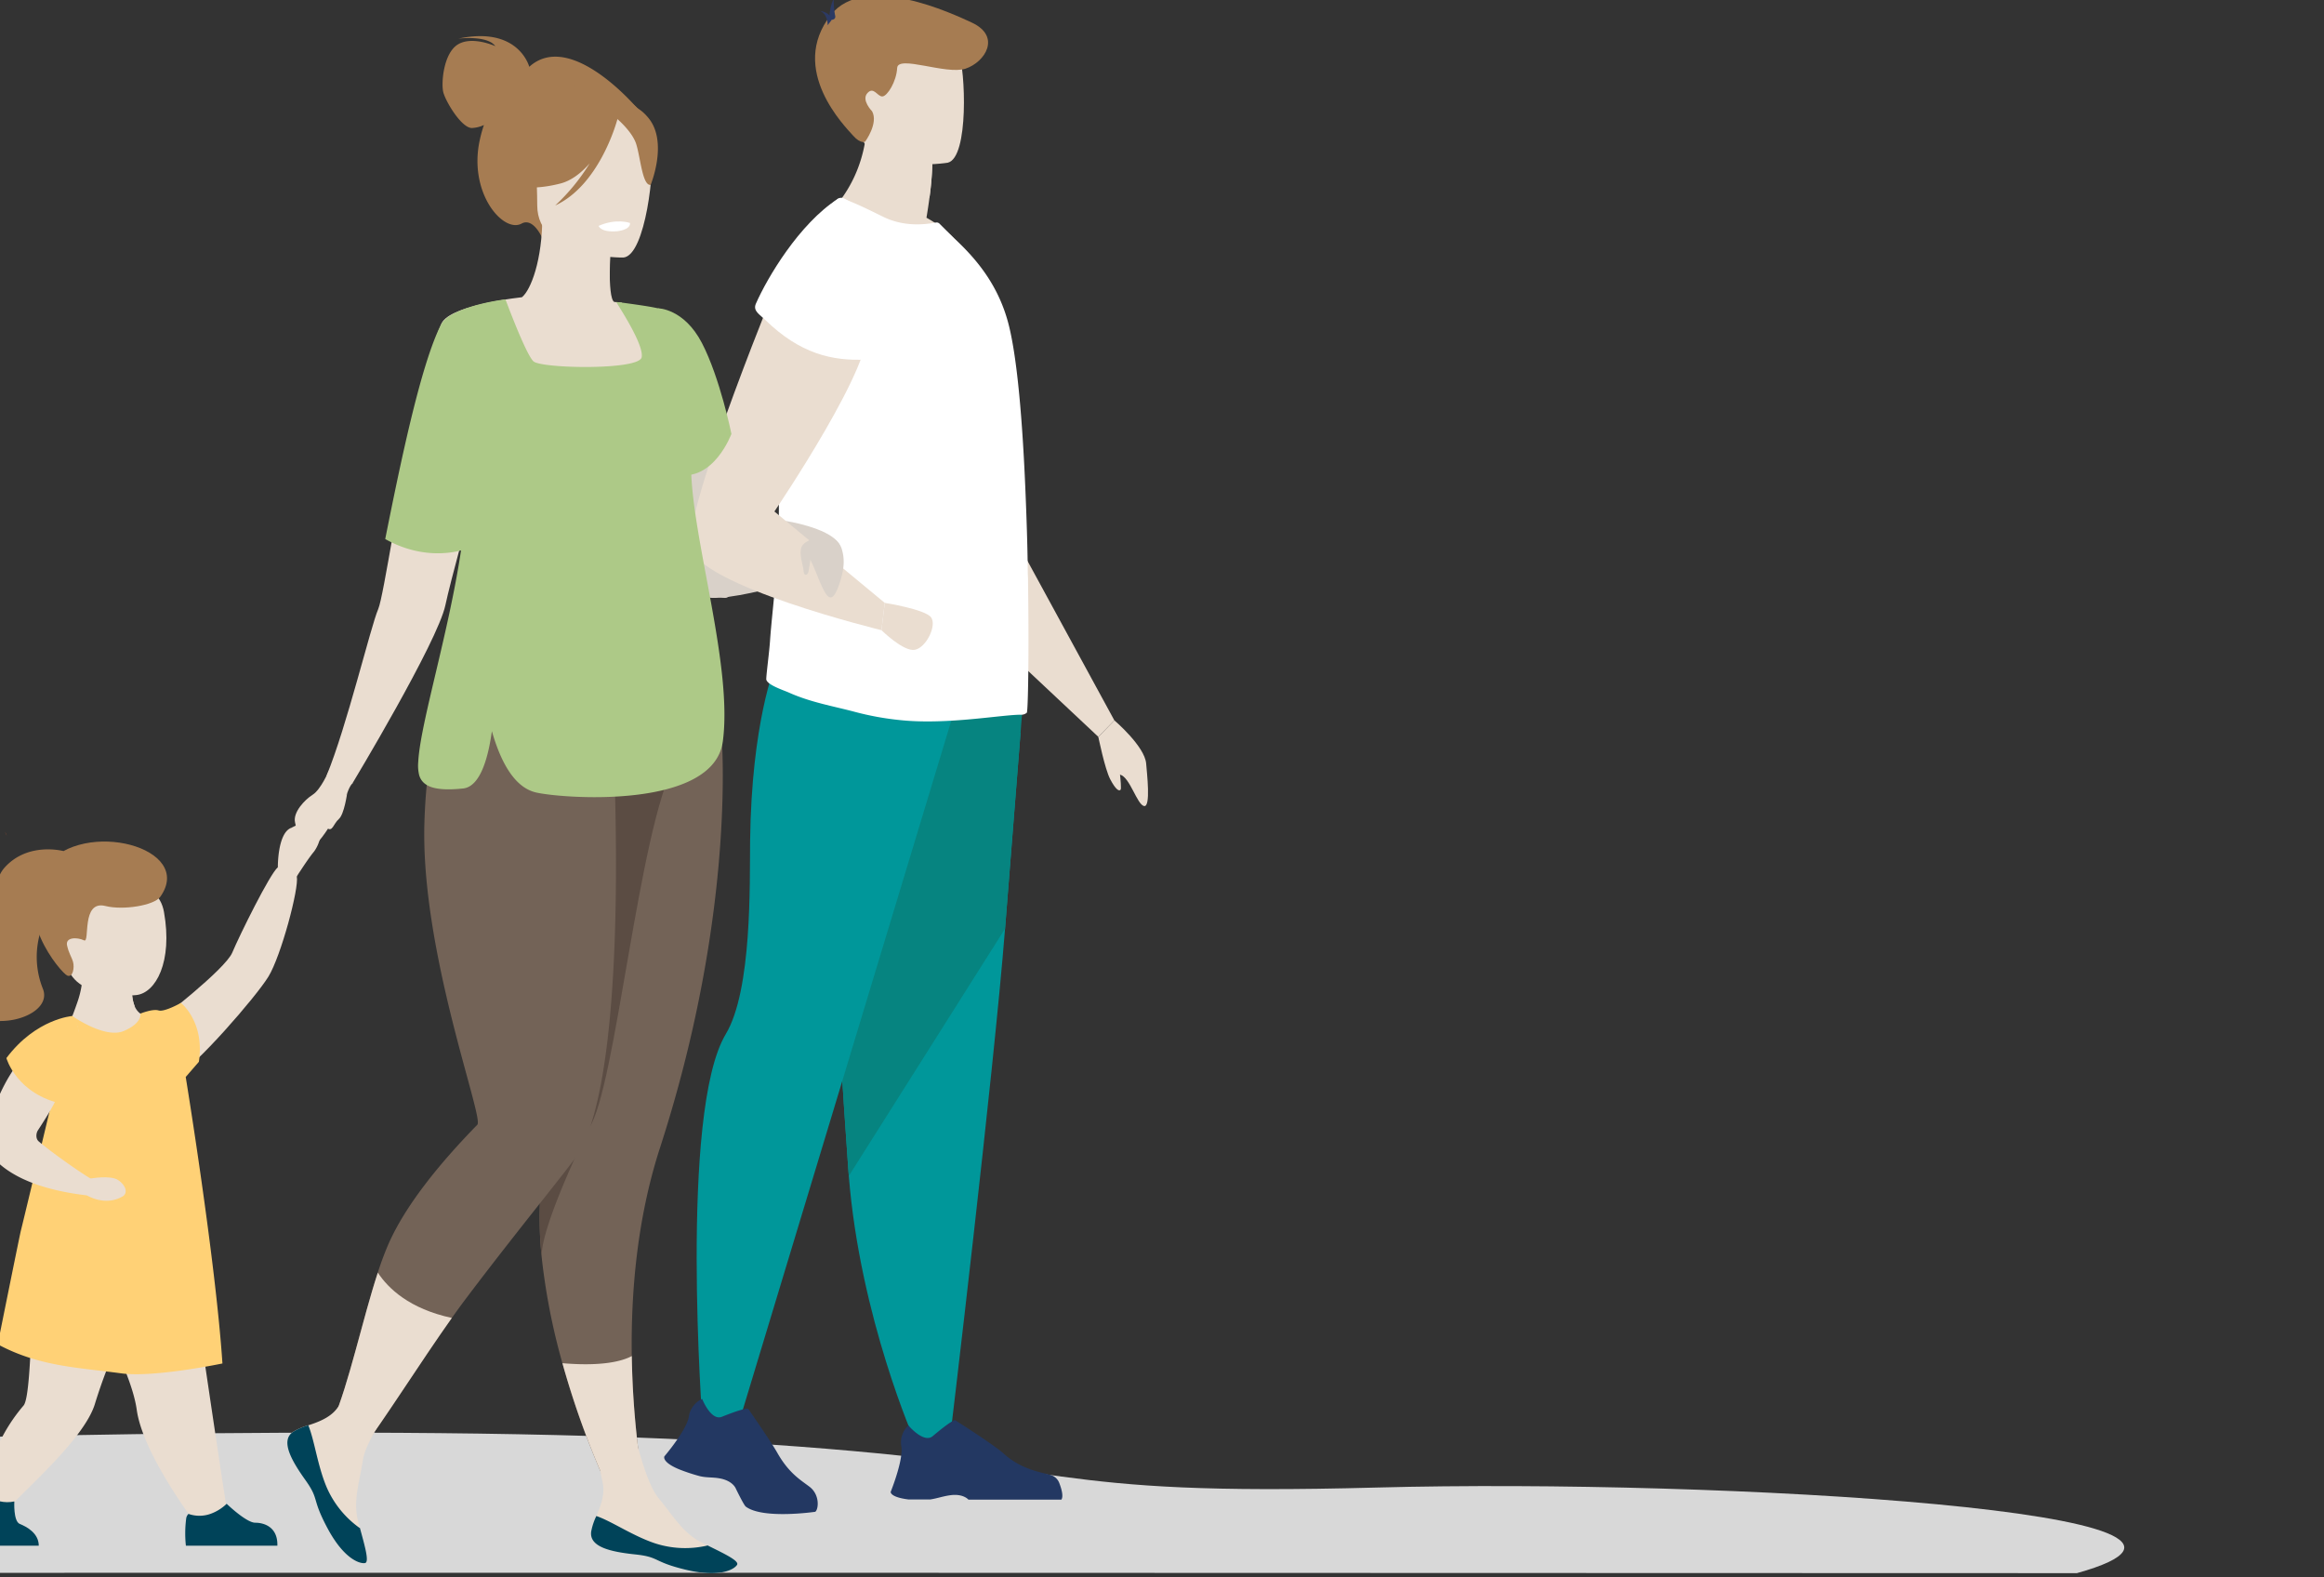 <?xml version="1.0" encoding="UTF-8" standalone="no"?>
<svg
   xmlns:dc="http://purl.org/dc/elements/1.1/"
   xmlns:cc="http://creativecommons.org/ns#"
   xmlns:rdf="http://www.w3.org/1999/02/22-rdf-syntax-ns#"
   xmlns:svg="http://www.w3.org/2000/svg"
   xmlns="http://www.w3.org/2000/svg"
   xmlns:sodipodi="http://sodipodi.sourceforge.net/DTD/sodipodi-0.dtd"
   xmlns:inkscape="http://www.inkscape.org/namespaces/inkscape"
   width="904.941"
   height="614.002"
   viewBox="0 0 904.941 614.002"
   version="1.1"
   id="svg69"
   sodipodi:docname="family.svg"
   inkscape:version="0.92.3 (2405546, 2018-03-11)">
  <rect x="0" y="0" width="904.941" height="614.002" fill="#333333" stroke="none"/>
  <defs
     id="defs73" />
  <sodipodi:namedview
     pagecolor="#ffffff"
     bordercolor="#666666"
     borderopacity="1"
     objecttolerance="10"
     gridtolerance="10"
     guidetolerance="10"
     inkscape:pageopacity="0"
     inkscape:pageshadow="2"
     inkscape:window-width="1533"
     inkscape:window-height="801"
     id="namedview71"
     showgrid="false"
     inkscape:zoom="0.63"
     inkscape:cx="452.47049"
     inkscape:cy="307.00101"
     inkscape:window-x="0"
     inkscape:window-y="0"
     inkscape:window-maximized="0"
     inkscape:current-layer="svg69" />
  <g
     id="Group_762"
     data-name="Group 762"
     transform="translate(0.224,-2899.587)">
    <g
       id="Group_761"
       data-name="Group 761"
       transform="translate(-78.002,3457.303)">
      <path
         id="Path_1388"
         data-name="Path 1388"
         d="m 128.285,953.1 c 0,0 225.762,-8.505 364.485,0 138.723,8.505 115.671,21.143 249.491,17.589 133.82,-3.554 356.507,9.81 272.543,33.327 0,0 -886.519,-0.336 -886.519,0 z"
         transform="translate(-128.285,-949.321)"
         inkscape:connector-curvature="0"
         style="fill:#d8d8d8" />
    </g>
    <g
       id="Group_710"
       data-name="Group 710"
       transform="translate(-17.095,2898)">
      <path
         id="Path_1279"
         data-name="Path 1279"
         d="m 1039.651,974.96 c 0,0 11.008,4.006 15.712,22.1 4.704,18.094 16.474,88.8 6.027,88.8 -10.447,0 -22.153,-26.15 -22.153,-26.15 z"
         transform="translate(-762.206,-851.51)"
         inkscape:connector-curvature="0"
         style="fill:#d9d1c9" />
      <path
         id="Path_1280"
         data-name="Path 1280"
         d="m 940.1,1038.851 40.219,73.812 -6.237,6.416 -45.977,-43.136 z"
         transform="translate(-529.532,-830.652)"
         inkscape:connector-curvature="0"
         style="fill:#eaddd0" />
      <path
         id="Path_1281"
         data-name="Path 1281"
         d="m 1033.236,1099.3 c 0,0 -2.776,34.65 -6.041,76.3 -4.437,56.578 -21.323,197.556 -21.323,197.556 0,0 3.579,5.621 -13.8,1.959 0,0 -21.3,-48.019 -25.718,-103.253 q -0.1,-1.359 -0.206,-2.73 C 962.04,1212.9 955.641,1094.5 955.641,1094.5 Z"
         transform="translate(-618.969,-812.486)"
         inkscape:connector-curvature="0"
         style="fill:#00979a" />
      <path
         id="Path_1282"
         data-name="Path 1282"
         d="m 1033.47,1089.089 c 0,0 -3.724,46.623 -6.989,88.274 l -60.837,96.262 q -0.1,-1.359 -0.206,-2.73 c -4.113,-56.229 -10.512,-174.633 -10.512,-174.633 z"
         transform="translate(-618.254,-814.251)"
         inkscape:connector-curvature="0"
         style="fill:#068480" />
      <path
         id="Path_1283"
         data-name="Path 1283"
         d="m 1076.067,1087.251 -85.949,284.006 c 0,0 -12.315,7.6 -14.689,2.732 0,0 -9.2,-121.72 9.008,-152.124 10.291,-17.18 9.285,-58.648 9.476,-75.118 0.539,-46.236 9.724,-68.253 9.724,-68.253 z"
         transform="translate(-684.96,-817.71)"
         inkscape:connector-curvature="0"
         style="fill:#00979a" />
      <path
         id="Path_1284"
         data-name="Path 1284"
         d="m 1074.011,1337.584 c 0,0 -20.374,2.992 -27.05,-2.016 -0.787,-0.588 -3.942,-7.135 -3.973,-7.205 -0.253,-0.526 -1.622,-2.9 -6.021,-3.75 -2.894,-0.564 -5.2,-0.227 -8,-0.922 a 73.222,73.222 0 0 1 -8.076,-2.686 c -6.81,-2.854 -5.628,-5 -5.628,-5 0,0 1.226,-1.45 2.815,-3.534 0.43,-0.566 0.889,-1.184 1.348,-1.833 2.356,-3.274 4.916,-7.346 5.348,-10.072 a 8.986,8.986 0 0 1 2.492,-5.025 8.494,8.494 0 0 1 2.7,-1.9 c 0,0 3.413,8.654 7.679,6.956 8.245,-3.293 9.874,-3.25 10.186,-3.155 l 0.074,0.042 c 0,0 8.761,12.595 11.345,17.162 4.59,8.138 9.452,10.8 12.608,13.253 a 7.737,7.737 0 0 1 1.881,2.105 c 1.888,3.079 1.295,6.822 0.272,7.58 z"
         transform="translate(-739.685,-747.47)"
         inkscape:connector-curvature="0"
         style="fill:#233862" />
      <path
         id="Path_1285"
         data-name="Path 1285"
         d="m 950.3,1330.744 h 8.513 c 2.852,-0.448 4.958,-1.273 7.883,-1.656 4.441,-0.583 6.487,1.237 6.892,1.656 0.054,0.056 0.08,0.085 0.08,0.085 h 36.165 c 0.91,-1.3 0.036,-4.308 -0.82,-6.522 a 5.139,5.139 0 0 0 -3.385,-3.095 c -3.835,-1.112 -11.4,-2.1 -18.318,-8.369 -3.9,-3.519 -18.812,-12.942 -18.812,-12.942 l -0.078,-0.019 c -0.328,0.01 -1.888,0.486 -8.671,6.213 -3.507,2.955 -9.484,-4.174 -9.484,-4.174 a 8.5,8.5 0 0 0 -1.96,2.658 8.987,8.987 0 0 0 -0.777,5.551 c 0.541,3.259 -1.2,9.314 -2.591,13.411 -0.842,2.482 -1.553,4.242 -1.553,4.242 0,0 -0.408,2.044 6.916,2.961 z"
         transform="translate(-579.684,-745.435)"
         inkscape:connector-curvature="0"
         style="fill:#233862" />
      <path
         id="Path_1286"
         data-name="Path 1286"
         d="m 973.3,957.471 c 0,0 33.886,16.678 53.47,10.5 a 46.979,46.979 0 0 0 -13.226,-10.783 c 0.48,-2.851 0.865,-5.456 1.166,-7.776 a 121.768,121.768 0 0 0 1.126,-13.174 l -20.77,-16.738 -4.659,-3.754 a 59.024,59.024 0 0 1 -0.635,11.044 c -0.038,0.269 -0.078,0.536 -0.122,0.8 -3.375,20.141 -16.35,29.881 -16.35,29.881 z"
         transform="translate(-635.917,-870.843)"
         inkscape:connector-curvature="0"
         style="fill:#eaddd0" />
      <path
         id="Path_1287"
         data-name="Path 1287"
         d="m 953.321,1128.4 c -0.1,2.16 6.8,4.4 8.732,5.261 8.568,3.844 17.122,5.25 25.557,7.488 a 111.639,111.639 0 0 0 18.155,3.291 c 18.145,1.862 39.587,-2.226 46.944,-2.125 a 3.2,3.2 0 0 0 2.058,-0.781 c 0.491,-0.4 0.882,-22.556 0.491,-50.508 0,-1.077 0,-2.26 -0.1,-3.336 v -0.39 c -0.1,-10.889 -0.5,-22.362 -0.987,-33.736 -1.076,-25.106 -3.034,-49.33 -6.375,-62.768 -3.923,-15.785 -12.941,-26.183 -21.18,-33.83 l -5.854,-5.825 a 1.576,1.576 0 0 0 -1.4,-0.427 c -6.55,1.207 -13.721,1.108 -20.6,-2.281 -7.748,-3.822 -16.181,-7.944 -17.554,-6.963 -16.081,12.015 -24.085,47.519 -23.935,87.88 0.007,1.273 0.017,2.556 0.034,3.839 0.072,4.168 0.223,8.383 0.463,12.623 1.751,29.78 -1.959,52.746 -2.986,67.756 -0.284,4.318 -1.397,12.47 -1.463,14.832 z"
         transform="translate(-638.071,-862.491)"
         inkscape:connector-curvature="0"
         style="fill:#ffffff" />
      <path
         id="Path_1288"
         data-name="Path 1288"
         d="m 981.539,926.354 c 0,0 0.056,0.106 0.167,0.306 1.311,2.348 10.263,17.487 25.056,21.826 a 121.768,121.768 0 0 0 1.126,-13.174 l -20.766,-16.74 a 58.473,58.473 0 0 0 -5.294,7.29 c -0.189,0.318 -0.289,0.492 -0.289,0.492 z"
         transform="translate(-627.973,-869.919)"
         inkscape:connector-curvature="0"
         style="fill:#eaddd0" />
      <path
         id="Path_1289"
         data-name="Path 1289"
         d="m 1010.956,944.012 c 0,0 -32.349,5.374 -35.385,-14.822 -3.036,-20.196 -9.256,-33.106 11.268,-37.39 20.524,-4.284 25.706,2.818 28.359,9.312 2.653,6.494 4.093,40.982 -4.242,42.9 z"
         transform="translate(-625.047,-879.085)"
         inkscape:connector-curvature="0"
         style="fill:#eaddd0" />
      <path
         id="Path_1290"
         data-name="Path 1290"
         d="m 987.4,926.792 c 0,0 -4.3,-4.339 -1.823,-7.073 2.477,-2.734 3.905,1.431 5.858,1.3 1.953,-0.131 5.467,-5.858 5.726,-11.064 0.259,-5.206 19.047,2.738 26.6,0.265 7.553,-2.473 14.167,-12.565 2.365,-18 -6.935,-3.2 -41.6,-19.66 -54.763,-2.957 -16.773,21.292 5.628,43.6 8.622,46.987 2.994,3.387 4.7,2.385 4.7,2.385 0,0 5.279,-7.149 2.715,-11.843 z"
         transform="translate(-630.949,-881.893)"
         inkscape:connector-curvature="0"
         style="fill:#a67c52" />
      <path
         id="Path_1291"
         data-name="Path 1291"
         d="m 1068.262,1053.73 c 0,0 -44.768,14.715 -51.589,9.748 -6.821,-4.967 -6.111,-23.1 -6.111,-23.1 l 55.363,3.059 z"
         transform="translate(-726.817,-830.154)"
         inkscape:connector-curvature="0"
         style="fill:#d9d1c9" />
      <path
         id="Path_1292"
         data-name="Path 1292"
         d="m 1008.651,1035.985 c 0,0 16.058,2.49 20.414,8.435 4.356,5.945 -14.371,1.106 -16.686,-0.367 -2.315,-1.473 -3.728,-8.068 -3.728,-8.068 z"
         transform="translate(-685.767,-831.588)"
         inkscape:connector-curvature="0"
         style="fill:#d9d1c9" />
      <path
         id="Path_1293"
         data-name="Path 1293"
         d="m 1010.028,890.939 c 0.1,-1.561 0.434,-5.684 1.823,-8.2 a 30.1,30.1 0 0 0 0.52,6.422 c 0.607,2.168 -2.343,1.778 -2.343,1.778 z"
         transform="translate(-670.327,-881.617)"
         inkscape:connector-curvature="0"
         style="fill:#2c3a64" />
      <path
         id="Path_1294"
         data-name="Path 1294"
         d="m 1011.17,886.308 c 0,0 4.078,0.438 4.335,3.649 l -1.478,1.907 c 0,0 0.265,-4.078 -2.857,-5.556 z"
         transform="translate(-674.894,-880.452)"
         inkscape:connector-curvature="0"
         style="fill:#2c3a64" />
      <path
         id="Path_1295"
         data-name="Path 1295"
         d="m 1031.6,962.044 c 0,0 -38.742,93.646 -35.946,108.618 2.796,14.972 74.282,32.375 74.282,32.375 l 1.279,-10.63 -42.965,-35.581 c 0,0 40.895,-60.339 35.594,-71.983 -5.301,-11.644 -29.811,-28.756 -32.244,-22.799 z"
         transform="translate(-709.832,-856.126)"
         inkscape:connector-curvature="0"
         style="fill:#eaddd0" />
      <path
         id="Path_1296"
         data-name="Path 1296"
         d="m 1035.519,1004.121 c -13.112,0.635 -25.737,-2.327 -39.149,-15.419 -2.194,-2.141 -4.915,-3.509 -3.686,-6.317 4.4,-10.048 16.821,-31.078 31.948,-40.85 1.422,-0.917 2.49,-0.118 3.966,0.708 5.583,3.133 17.6,12.4 18.342,23.322 0.657,9.715 -2.673,26.568 -4.688,35.635 -0.667,3.011 -3.652,2.771 -6.733,2.921 z"
         transform="translate(-681.486,-862.556)"
         inkscape:connector-curvature="0"
         style="fill:#ffffff" />
      <path
         id="Path_1297"
         data-name="Path 1297"
         d="m 924.459,1094.5 c 0,0 11.86,10.1 12.386,16.836 0.28,3.588 1.893,17.146 -0.842,16.516 -2.735,-0.63 -5.472,-11.154 -9.259,-12.2 -3.787,-1.046 -8.523,-14.73 -8.523,-14.73 z"
         transform="translate(-473.67,-812.486)"
         inkscape:connector-curvature="0"
         style="fill:#eaddd0" />
      <path
         id="Path_1298"
         data-name="Path 1298"
         d="m 926.175,1099.333 c 0,0 2.526,12.52 4.629,16.518 2.103,3.998 3.473,4.84 4.051,4.051 0.578,-0.789 -1.1,-13.1 -1.1,-13.1 z"
         transform="translate(-481.623,-810.907)"
         inkscape:connector-curvature="0"
         style="fill:#eaddd0" />
      <path
         id="Path_1299"
         data-name="Path 1299"
         d="m 982.69,1060.021 c 0,0 15.731,2.488 18.045,5.643 2.314,3.155 -1.894,11.784 -6.313,12.627 -4.419,0.843 -13.011,-7.639 -13.011,-7.639 z"
         transform="translate(-621.307,-823.741)"
         inkscape:connector-curvature="0"
         style="fill:#eaddd0" />
      <g
         id="Group_709"
         data-name="Group 709"
         transform="translate(0,15.653)">
        <g
           id="Group_707"
           data-name="Group 707"
           transform="translate(0,305.375)">
          <path
             id="Path_1300"
             data-name="Path 1300"
             d="m 1242.918,1351.006 -11.929,6.183 a 200.546,200.546 0 0 1 -13.51,-20.524 c -4.461,-7.863 -8.558,-16.679 -9.561,-23.9 -2.437,-17.541 -21,-46.364 -19.073,-51.275 1.927,-4.911 38.755,-13.4 38.755,-13.4 0,0 7.2,49.281 11.984,81.137 1.396,9.295 2.584,17.108 3.334,21.779 z"
             transform="translate(-1137.799,-1083.371)"
             inkscape:connector-curvature="0"
             style="fill:#eaddd0" />
          <path
             id="Path_1302"
             data-name="Path 1302"
             d="m 1279.479,1259.392 a 197.3,197.3 0 0 0 -24.2,51.158 c -2.147,7.044 -9.468,15.812 -16.869,23.6 -7.181,7.561 -14.435,14.2 -17.116,17.467 l -12.151,-5.846 a 162.129,162.129 0 0 1 10.588,-23.367 65.992,65.992 0 0 1 7.764,-11.241 c 3.869,-4.331 2.6,-59.031 6.448,-62.637 3.848,-3.606 45.536,10.866 45.536,10.866 z"
             transform="translate(-1201.466,-1083.417)"
             inkscape:connector-curvature="0"
             style="fill:#eaddd0" />
          <path
             id="Path_1303"
             data-name="Path 1303"
             d="m 1234.876,1183.031 0.061,0.034 c -0.052,0.026 -0.061,-0.034 -0.061,-0.034 z"
             transform="translate(-1191.064,-1104.61)"
             inkscape:connector-curvature="0"
             style="fill:#ffb27d" />
          <path
             id="Path_1304"
             data-name="Path 1304"
             d="m 1242.529,1206.78 -31.094,-18.761 c 0.171,-0.069 0.8,-1.008 3.125,-7.732 a 37.4,37.4 0 0 0 1.773,-7.329 c 0.027,-0.2 0.052,-0.387 0.069,-0.576 a 20.068,20.068 0 0 0 0.086,-4.522 l 6.812,2.463 12.6,4.563 a 15.608,15.608 0 0 0 0.982,6.984 c 1.645,3.746 4.71,3.772 4.8,3.772 z"
             transform="translate(-1167.562,-1109.563)"
             inkscape:connector-curvature="0"
             style="fill:#eaddd0" />
          <path
             id="Path_1305"
             data-name="Path 1305"
             d="m 1236.575,1181.264 a 23.36,23.36 0 0 1 -20.546,-8.913 c -0.224,-0.293 -0.336,-0.456 -0.336,-0.456 l 0.4,-0.119 c 0.991,-0.293 3.677,-1.1 6.9,-2.059 l 12.6,4.563 a 15.606,15.606 0 0 0 0.982,6.984 z"
             transform="translate(-1167.258,-1108.957)"
             inkscape:connector-curvature="0"
             style="fill:#eaddd0" />
          <path
             id="Path_1306"
             data-name="Path 1306"
             d="m 1234.725,1185.918 c 0,0 -27.049,2.971 -27.6,-15.319 -0.551,-18.29 -4.552,-26.659 14.163,-28.288 18.715,-1.629 23.136,5.111 24.24,11.3 3.44,19.331 -3.183,31.489 -10.803,32.307 z"
             transform="translate(-1164.797,-1117.985)"
             inkscape:connector-curvature="0"
             style="fill:#eaddd0" />
          <path
             id="Path_1307"
             data-name="Path 1307"
             d="m 1253.914,1128.658 c -0.377,-0.844 -0.646,-1.394 -0.646,-1.394 a 4.474,4.474 0 0 1 0.646,1.394 z"
             transform="translate(-1234.437,-1122.816)"
             inkscape:connector-curvature="0"
             style="fill:#d35c2b" />
          <path
             id="Path_1308"
             data-name="Path 1308"
             d="m 1168.037,1197.363 c 0,0 25.938,-19.929 28.7,-26.528 2.762,-6.599 14.676,-30.748 17.752,-33.208 0,0 6.448,-0.829 7.371,3.635 0.923,4.464 -6.14,30.954 -11.061,38.952 -4.921,7.998 -28.507,35.114 -36.251,39.048 z"
             transform="translate(-1089.415,-1119.453)"
             inkscape:connector-curvature="0"
             style="fill:#eaddd0" />
          <path
             id="Path_1309"
             data-name="Path 1309"
             d="m 1177.537,1129.878 a 14.123,14.123 0 0 1 -2.481,6.073 c -1.452,1.711 -3.763,5.132 -5.217,7.355 -0.941,1.37 -1.539,2.4 -1.539,2.4 l -7.355,-3.592 c 0,0 -0.171,-12.487 4.7,-15.137 0.171,-0.086 0.256,-0.172 0.427,-0.172 a 30.594,30.594 0 0 1 5.73,-2.394 c 2.309,-0.6 4.105,-0.683 5.132,-0.085 0.945,0.506 1.118,2.987 0.603,5.552 z"
             transform="translate(-1035.882,-1123.911)"
             inkscape:connector-curvature="0"
             style="fill:#eaddd0" />
          <path
             id="Path_1310"
             data-name="Path 1310"
             d="m 1234.535,1155.161 c -9.572,-2.423 -5.912,14.534 -8.332,13.374 -2.706,-1.3 -7.355,-1.279 -6.622,1.988 0.733,3.267 1.793,4.436 2.345,6.474 0.552,2.038 0,6.08 -2.23,5.266 -2.23,-0.814 -22.925,-24.451 -8.309,-42.862 14.616,-18.411 58.2,-7.069 44.474,12.19 -2.413,3.387 -14.512,5.296 -21.326,3.57 z"
             transform="translate(-1176.593,-1121.901)"
             inkscape:connector-curvature="0"
             style="fill:#a67c52" />
          <path
             id="Path_1311"
             data-name="Path 1311"
             d="m 1277.435,1317.787 c 0,0 -26.611,5.578 -39.294,3.861 -17.081,-2.312 -32.222,-2.7 -48.208,-11.328 0,0 8.495,-42.2 9.017,-44.244 0.751,-2.954 6.184,-25.625 11.2,-46.6 4.589,-19.185 8.835,-36.951 8.835,-36.951 0,0 12.668,9 20.051,5.826 7.383,-3.174 6.435,-6.767 6.435,-6.767 0,0 4.83,-1.95 7.094,-1.231 2.264,0.719 8.694,-2.927 8.694,-2.927 0,0 7.1,5.487 7.37,17.269 a 32.2,32.2 0 0 1 -0.369,5.653 l -5.125,5.907 c 0,0 11.574,70.645 14.3,111.532 z"
             transform="translate(-1173.948,-1106.442)"
             inkscape:connector-curvature="0"
             style="fill:#ffd176" />
          <path
             id="Path_1312"
             data-name="Path 1312"
             d="m 1209.69,1340.733 h -35.619 a 45.089,45.089 0 0 1 0.138,-10.748 3.043,3.043 0 0 1 0.881,-1.624 12.856,12.856 0 0 0 8.557,-0.019 17.6,17.6 0 0 0 6.3,-3.92 c 0.369,0.357 7.727,7.37 11.129,7.37 3.489,10e-4 8.817,1.681 8.614,8.941 z"
             transform="translate(-1084.816,-1058.451)"
             inkscape:connector-curvature="0"
             style="fill:#004359" />
          <path
             id="Path_1314"
             data-name="Path 1314"
             d="m 1266.3,1324.951 c 0,0 -0.443,7.733 2.134,8.759 2.577,1.026 7.382,3.56 7.382,8.468 h -17.841 c 0,0 -12.306,-6.054 -13.945,-8.623 -1.639,-2.569 8.2,-13.547 8.2,-13.547 0,0 6.046,6.683 14.07,4.943 z"
             transform="translate(-1243.849,-1059.893)"
             inkscape:connector-curvature="0"
             style="fill:#004359" />
          <path
             id="Path_1315"
             data-name="Path 1315"
             d="m 1219.588,1229.114 c 0,0 7.813,-1.458 10.869,0.542 3.056,2 3.959,5.131 1.759,6.408 -6.895,4.009 -13.884,-0.423 -13.884,-0.423 z"
             transform="translate(-1167.615,-1089.733)"
             inkscape:connector-curvature="0"
             style="fill:#eaddd0" />
          <path
             id="Path_1316"
             data-name="Path 1316"
             d="m 1261.528,1183.109 c 0,0 -24.062,5.095 -33.553,42.5 a 11.349,11.349 0 0 0 2.561,10.373 c 4.364,4.835 13.984,11.906 36.353,14.51 2.442,0.284 2.769,-5.912 2.769,-5.912 -0.243,0.494 -15.195,-9.661 -21.559,-15.118 -1.151,-0.988 -1.1,-3.06 -0.272,-4.328 2.15,-3.282 5.758,-8.955 6.971,-11.867 1.77,-4.246 13.455,-28.229 6.73,-30.158 z"
             transform="translate(-1216.172,-1104.585)"
             inkscape:connector-curvature="0"
             style="fill:#eaddd0" />
          <path
             id="Path_1317"
             data-name="Path 1317"
             d="m 1257.588,1181.266 c 0,0 -14.147,1 -25.683,16.386 0,0 3.9,14.148 22.229,17.926 0,0 11.294,-25.478 3.454,-34.312 z"
             transform="translate(-1212.543,-1105.187)"
             inkscape:connector-curvature="0"
             style="fill:#ffd176" />
          <path
             id="Path_1318"
             data-name="Path 1318"
             d="m 1276.025,1133.035 c 0,0 -13.61,-3.7 -22.76,6.23 -9.15,9.93 4.176,28.149 -8.619,38.121 -12.795,9.972 -7.737,17.417 -2.539,19.845 11.689,5.46 29.548,-1.337 25.915,-10.553 a 33.386,33.386 0 0 1 3.352,-31.209 z"
             transform="translate(-1234.435,-1121.153)"
             inkscape:connector-curvature="0"
             style="fill:#a67c52" />
        </g>
        <g
           id="Group_708"
           data-name="Group 708"
           transform="translate(128.771)">
          <path
             id="Path_1319"
             data-name="Path 1319"
             d="m 1043.891,1303.061 c 0.012,0.12 0.025,0.234 0.037,0.348 0.025,0.208 0.052,0.4 0.057,0.562 a 250.9,250.9 0 0 0 7.942,40.1 331.5,331.5 0 0 0 22.535,58.733 l 11.028,-1.023 c 0,0 -6.028,-25.648 -6.552,-60.481 -0.359,-24.361 1.968,-53.2 10.933,-80.909 5.246,-16.211 9.4,-31.644 12.676,-46.108 10.687,-47.185 12.064,-83.944 11.8,-103.084 -0.126,-9.444 -0.649,-14.6 -0.649,-14.6 l -61.991,8.748 -2.892,0.411 c 0.418,28.557 0.606,67.344 0.688,97.669 0.02,7.31 0.032,14.133 0.045,20.2 0.012,8.415 0.019,15.384 0.019,20.2 v 7.31 a 82.688,82.688 0 0 0 -6.187,26.821 144.021,144.021 0 0 0 0.511,25.103 z"
             transform="translate(-944.829,-827.453)"
             inkscape:connector-curvature="0"
             style="fill:#736357" />
          <path
             id="Path_1320"
             data-name="Path 1320"
             d="m 1054.536,1330.852 c -0.271,-1.444 -0.652,-3.276 -1.088,-5.282 a 340.258,340.258 0 0 1 -14.665,-41.725 c 15.615,1.305 23.307,-0.8 27.01,-2.775 a 338.2,338.2 0 0 0 2.421,35.447 c 1.629,6.1 4.624,15.85 8.054,19.934 5.458,6.5 9.265,13.4 16.522,17.074 0.812,0.411 1.625,0.82 2.437,1.218 6.453,3.189 12.515,6.028 11.568,7.579 -1.064,1.75 -6.608,5.106 -19.809,1.959 -13.201,-3.147 -10.153,-4.977 -19.857,-6 -9.704,-1.023 -18.025,-2.946 -17.138,-8.95 a 23.761,23.761 0 0 1 2,-6 c 1.56,-3.531 3.353,-8.185 2.545,-12.479 z"
             transform="translate(-931.681,-767.229)"
             inkscape:connector-curvature="0"
             style="fill:#eaddd0" />
          <path
             id="Path_1321"
             data-name="Path 1321"
             d="m 1083.149,1266.826 c -0.985,-11.362 18.414,-50.6 18.414,-50.6 l -12.733,-8.637 v 7.31 a 82.7,82.7 0 0 0 -6.187,26.821 144.021,144.021 0 0 0 0.506,25.106 z"
             transform="translate(-984.087,-791.218)"
             inkscape:connector-curvature="0"
             style="fill:#5b4c43" />
          <path
             id="Path_1322"
             data-name="Path 1322"
             d="m 1055.986,1342.962 c 9.7,1.019 6.654,2.851 19.857,6 13.203,3.149 18.746,-0.209 19.809,-1.959 0.947,-1.552 -5.115,-4.391 -11.568,-7.579 l -0.109,0.107 a 38.02,38.02 0 0 1 -20.211,-0.866 c -8.69,-2.878 -16.931,-8.617 -22.915,-10.653 a 23.761,23.761 0 0 0 -2,6 c -0.888,6.004 7.433,7.933 17.137,8.95 z"
             transform="translate(-920.539,-751.905)"
             inkscape:connector-curvature="0"
             style="fill:#004359" />
          <path
             id="Path_1323"
             data-name="Path 1323"
             d="m 1043.561,1105.755 c 0.418,28.557 0.606,67.344 0.688,97.669 0.02,7.31 12.785,42.967 12.8,49.034 10.321,-14.708 19.254,-116.4 33.545,-142.132 -0.126,-9.443 17.852,-13.73 17.852,-13.73 l -61.991,8.748 z"
             transform="translate(-939.57,-827.453)"
             inkscape:connector-curvature="0"
             style="fill:#5b4c43" />
          <path
             id="Path_1324"
             data-name="Path 1324"
             d="m 1101.57,905.631 c -0.367,-1.284 -5.034,-15.77 -27.63,-10.963 0,0 11.315,-1.425 14.416,2.934 0,0 -8.968,-4.107 -14.584,-0.671 -5.616,3.436 -6.538,15 -5.7,18.524 0.838,3.524 7.041,14 11.148,14 a 12.16,12.16 0 0 0 4.685,-1.159 54.229,54.229 0 0 0 -1.667,6.1 c -4.361,20.526 9.286,36.125 16.345,32.27 4.526,-2.472 7.952,5.448 7.952,5.448 l 37.56,-49.788 c 0,0 -26.177,-31.449 -42.525,-16.695 z"
             transform="translate(-1007.376,-893.694)"
             inkscape:connector-curvature="0"
             style="fill:#a67c52" />
          <path
             id="Path_1325"
             data-name="Path 1325"
             d="m 1191.992,1130.426 c -17.044,-54.478 1.633,-66.322 -0.141,-93.583 -1.774,-27.261 -22.883,-56.575 -22.883,-56.575 0,0 -1.074,-0.109 -2.9,-0.273 -1.417,-0.746 -1.795,-6.673 -1.777,-12.928 0.017,-7.505 0.593,-15.471 0.593,-15.471 l -25.314,-5.013 -1.5,-0.3 c 0.062,17.619 -4.576,29.188 -7.938,31.879 -3.162,0.364 -16.647,2.06 -24.957,5.535 -3.133,1.308 -5.523,2.868 -6.358,4.7 -6.951,15.285 -13.891,53.86 -18.77,81.377 -2.718,15.335 -4.791,27.24 -5.874,29.763 -3.019,7.037 -12.239,45.762 -20.117,64.872 l 10.061,3.016 c 0,0 33.189,-55.07 36.208,-69.4 0.984,-4.665 3.4,-14 6.213,-24.46 0.426,-1.583 0.861,-3.192 1.3,-4.814 4.973,13.486 7.513,19.729 7.374,25.556 -0.2,8.293 -5.819,15.745 -17.571,42.1 -6.491,14.574 111.75,49.661 94.351,-5.981 z"
             transform="translate(-1038.789,-876.524)"
             inkscape:connector-curvature="0"
             style="fill:#eaddd0" />
          <path
             id="Path_1326"
             data-name="Path 1326"
             d="m 1101.123,954.548 c 0,0 -0.576,7.965 -0.593,15.471 -14.165,-0.4 -21.653,-13.32 -24.721,-20.483 z"
             transform="translate(-975.025,-875.464)"
             inkscape:connector-curvature="0"
             style="fill:#eaddd0" />
          <path
             id="Path_1327"
             data-name="Path 1327"
             d="m 1073.213,960.259 c 0,0 -7.423,-11.73 -9.206,-21.759 -1.272,-7.16 2.376,-33.7 29.047,-29.879 a 36.231,36.231 0 0 1 15.027,5.68 c 5.79,3.912 14.148,12.356 4.8,35.516 l -2.428,7.824 z"
             transform="translate(-975.042,-888.943)"
             inkscape:connector-curvature="0"
             style="fill:#a67c52" />
          <path
             id="Path_1328"
             data-name="Path 1328"
             d="m 1097.741,972.589 c 0,0 -33.515,0.553 -33.537,-20.323 -0.022,-20.876 -4.364,-34.866 17.033,-36.1 21.397,-1.234 25.564,6.727 27.266,13.692 1.702,6.965 -2.045,42.05 -10.762,42.731 z"
             transform="translate(-966.912,-886.399)"
             inkscape:connector-curvature="0"
             style="fill:#eaddd0" />
          <path
             id="Path_1329"
             data-name="Path 1329"
             d="m 1171.89,1264.113 c -2.129,3.992 -23.22,29.347 -44.4,57.42 -1.816,2.4 -3.7,4.99 -5.624,7.709 -12.482,17.583 -26.854,40.508 -35.443,51.668 -7.808,10.145 -14.821,-2.56 -10.884,-11.622 6.215,-14.3 11.481,-39.3 17.5,-57.69 a 118.435,118.435 0 0 1 4.307,-11.493 c 6.479,-14.49 19.1,-30.368 34.454,-46.081 2.663,-2.726 -22.266,-67.788 -20.605,-117.96 0.653,-19.885 3.421,-37.371 9.757,-48.026 l 63.056,3.127 c 0,0 8.621,134.009 -12.118,172.948 z"
             transform="translate(-1057.824,-830.247)"
             inkscape:connector-curvature="0"
             style="fill:#736357" />
          <path
             id="Path_1330"
             data-name="Path 1330"
             d="m 1116.555,919.3 c -5.172,-6.268 -9.082,-4.905 -11.278,-3.023 -17.971,-9.967 -30.135,4.828 -30.135,4.828 a 39.873,39.873 0 0 1 -13.043,23.561 c 0,0 6.108,3.772 20.191,0.151 4.3,-1.1 8.137,-4.155 11.4,-7.857 a 78.227,78.227 0 0 1 -13.448,16.422 c 16.821,-7.776 23.576,-31.172 24.249,-33.646 2.045,1.837 6.078,5.828 7.309,9.74 1.67,5.317 2.422,16.26 5.611,15.888 0,-10e-4 6.913,-16.648 -0.856,-26.064 z"
             transform="translate(-975.961,-887.448)"
             inkscape:connector-curvature="0"
             style="fill:#a67c52" />
          <path
             id="Path_1331"
             data-name="Path 1331"
             d="m 1164.913,1109.373 c 0,0 -3.059,7.208 -6.244,9.219 -3.185,2.011 -7.712,6.874 -6.874,10.728 0.838,3.854 1.677,9.89 5.7,9.89 4.023,0 13.41,-17.768 14.584,-21.121 1.174,-3.353 2.18,-4.023 2.18,-4.023 z"
             transform="translate(-1148.82,-823.282)"
             inkscape:connector-curvature="0"
             style="fill:#eaddd0" />
          <path
             id="Path_1332"
             data-name="Path 1332"
             d="m 1055.43,1151.107 a 15.574,15.574 0 0 0 0.391,5.147 c 1.342,4.313 5.949,6.276 17.088,5.1 6.807,-0.723 9.842,-12.375 11.2,-22.315 q 6.134,21.334 17.215,23.881 c 10.8,2.453 69.146,6.578 72.71,-19.868 3.922,-29.084 -11.7,-77.946 -12.343,-105.714 a 140.215,140.215 0 0 0 1.975,-25.732 c -0.454,-19.781 -6.139,-30.868 -10.51,-35.333 -1.239,-0.97 -2.476,-1.576 -7.447,-2.446 -2.54,-0.442 -6.059,-0.952 -11.045,-1.624 a 20.564,20.564 0 0 0 -2.1,-0.2 c 0.922,1.682 10.837,16.59 9.874,21.494 -1.008,5.136 -39.125,4.395 -42.144,1.572 -3.019,-2.823 -10.892,-24.12 -10.892,-24.12 0,0 -15.493,1.73 -23.073,7.358 l 0.081,0.1 a 6.468,6.468 0 0 0 -1.992,2.142 c -8.086,15.721 -16.16,55.4 -21.839,83.7 13.765,7.746 25.79,5.441 29.522,4.417 -4.883,32.593 -15.945,67.589 -16.671,82.441 z"
             transform="translate(-1004.478,-868.475)"
             inkscape:connector-curvature="0"
             style="fill:#adc987" />
          <path
             id="Path_1333"
             data-name="Path 1333"
             d="m 1070.282,949.807 c 0,0 0.637,2.569 7.043,2.1 0,0 5.379,-0.4 5.181,-3.227 10e-4,-0.004 -5.243,-1.957 -12.224,1.127 z"
             transform="translate(-949.082,-875.943)"
             inkscape:connector-curvature="0"
             style="fill:#ffffff" />
          <path
             id="Path_1334"
             data-name="Path 1334"
             d="m 1170.05,1274.221 c -12.482,17.584 -26.854,40.508 -35.443,51.668 -7.807,10.145 -14.821,-2.56 -10.884,-11.622 6.215,-14.3 11.481,-39.3 17.5,-57.691 4.04,6.146 12.296,14.082 28.827,17.645 z"
             transform="translate(-1106.01,-775.225)"
             inkscape:connector-curvature="0"
             style="fill:#eaddd0" />
          <path
             id="Path_1335"
             data-name="Path 1335"
             d="m 1161.53,1115.944 c 0,0 -1.1,8.113 -3.239,9.984 -2.139,1.871 -2.449,5.238 -4.641,3.428 -2.192,-1.81 7.88,-13.412 7.88,-13.412 z"
             transform="translate(-1138.269,-821.137)"
             inkscape:connector-curvature="0"
             style="fill:#eaddd0" />
          <path
             id="Path_1336"
             data-name="Path 1336"
             d="m 1141.49,1310.442 c -5.084,3.314 -1.016,10.823 4.652,18.766 5.668,7.943 2.275,6.871 8.667,18.844 6.392,11.973 12.579,13.9 14.594,13.539 1.789,-0.318 -0.1,-6.741 -1.989,-13.685 -0.241,-0.871 -0.472,-1.752 -0.7,-2.632 -2.055,-7.872 0.589,-15.294 1.841,-23.689 1.186,-7.953 12.67,-23.7 12.67,-23.7 L 1173,1281.247 c 0,0 -10.09,14.486 -14.651,20.352 -2.682,3.449 -7.355,5.19 -11.033,6.363 a 23.744,23.744 0 0 0 -5.826,2.48 z"
             transform="translate(-1139.173,-767.171)"
             inkscape:connector-curvature="0"
             style="fill:#eaddd0" />
          <path
             id="Path_1337"
             data-name="Path 1337"
             d="m 1154.51,1322.633 c 5.668,7.943 2.275,6.871 8.667,18.844 6.392,11.973 12.579,13.9 14.594,13.539 1.789,-0.318 -0.1,-6.741 -1.988,-13.685 l -0.153,-0.012 a 38.016,38.016 0 0 1 -12.745,-15.711 c -3.6,-8.415 -4.763,-18.39 -7.2,-24.221 a 23.744,23.744 0 0 0 -5.823,2.48 c -5.088,3.314 -1.02,10.823 4.648,18.766 z"
             transform="translate(-1147.541,-760.596)"
             inkscape:connector-curvature="0"
             style="fill:#004359" />
        </g>
      </g>
      <path
         id="Path_1338"
         data-name="Path 1338"
         d="m 1021.041,1045.718 c 0.888,3.194 1.177,6.815 -0.991,13.221 -2.168,6.406 -3.867,6.8 -6.066,2.593 -2.199,-4.207 -3.315,-8.394 -5.984,-13.271 -1.488,-2.719 1.013,-6.811 4.774,-7.671 a 7.091,7.091 0 0 1 8.267,5.128 z"
         transform="translate(-676.313,-830.134)"
         inkscape:connector-curvature="0"
         style="fill:#d9d1c9" />
      <path
         id="Path_1339"
         data-name="Path 1339"
         d="m 1022.2,1040.519 c 0,0 -6.587,1.265 -7.692,4.105 -1.105,2.84 0.631,6.944 0.789,9.31 0.158,2.366 1.581,1.539 1.856,0.513 0.275,-1.026 1.26,-7.85 1.26,-7.85 z"
         transform="translate(-685.524,-830.107)"
         inkscape:connector-curvature="0"
         style="fill:#d9d1c9" />
      <path
         id="Path_1340"
         data-name="Path 1340"
         d="m 1042.385,973.573 c 0,0 10.1,-0.046 17.15,13.526 7.05,13.572 11.474,35.35 11.474,35.35 0,0 -6.945,18.938 -21.464,15.781 -14.519,-3.157 -7.16,-64.657 -7.16,-64.657 z"
         transform="translate(-769.33,-851.963)"
         inkscape:connector-curvature="0"
         style="fill:#adc987" />
    </g>
  </g>
</svg>
